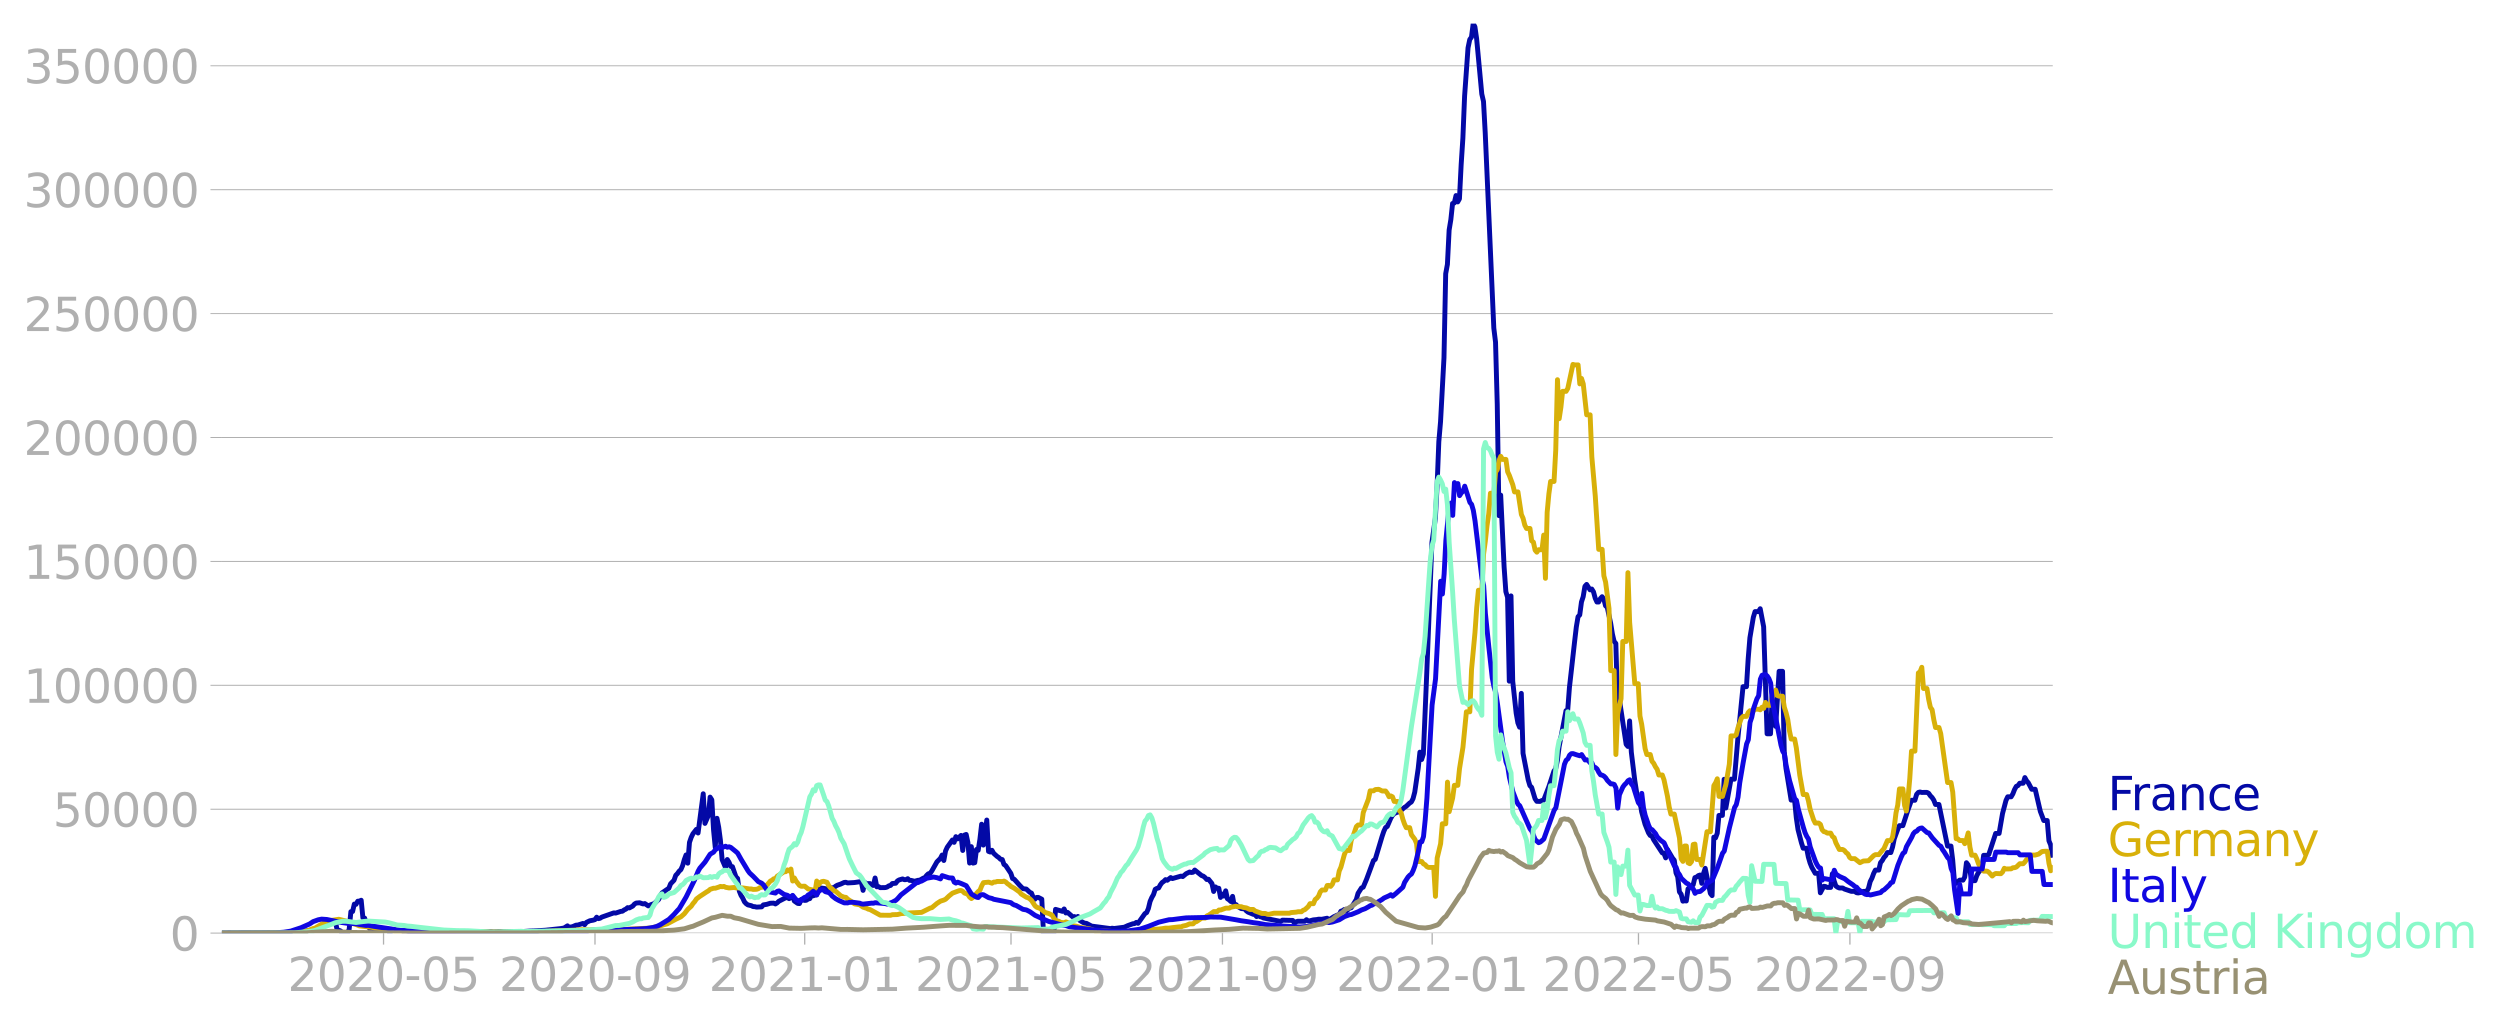 <svg xmlns="http://www.w3.org/2000/svg" xmlns:xlink="http://www.w3.org/1999/xlink" width="1015.94" height="417.388" viewBox="0 0 761.955 313.041"><defs><style>*{stroke-linejoin:round;stroke-linecap:butt}</style></defs><g id="figure_1"><path id="patch_1" d="M0 313.04h761.955V0H0v313.04z" style="fill:none"/><g id="axes_1"><path id="patch_2" d="M67.645 284.4h558V7.2h-558v277.2z" style="fill:none"/><g id="matplotlib.axis_1"><g id="xtick_1"><g id="line2d_1"><defs><path id="me7a74cd00e" d="M0 0v3.5" style="stroke:#b0b0b0;stroke-width:.4"/></defs><use xlink:href="#me7a74cd00e" x="116.896" y="284.4" style="fill:#b0b0b0;stroke:#b0b0b0;stroke-width:.4"/></g><g id="text_1" style="fill:#b0b0b0" transform="matrix(.14 0 0 -.14 87.648 302.038)"><defs><path id="DejaVuSans-32" d="M1228 531h2203V0H469v531q359 372 979 998 621 627 780 809 303 340 423 576 121 236 121 464 0 372-261 606-261 235-680 235-297 0-627-103-329-103-704-313v638q381 153 712 231 332 78 607 78 725 0 1156-363 431-362 431-968 0-288-108-546-107-257-392-607-78-91-497-524-418-433-1181-1211z" transform="scale(.016)"/><path id="DejaVuSans-30" d="M2034 4250q-487 0-733-480-245-479-245-1442 0-959 245-1439 246-480 733-480 491 0 736 480 246 480 246 1439 0 963-246 1442-245 480-736 480zm0 500q785 0 1199-621 414-620 414-1801 0-1178-414-1799Q2819-91 2034-91q-784 0-1198 620-414 621-414 1799 0 1181 414 1801 414 621 1198 621z" transform="scale(.016)"/><path id="DejaVuSans-2d" d="M313 2009h1684v-512H313v512z" transform="scale(.016)"/><path id="DejaVuSans-35" d="M691 4666h2478v-532H1269V2991q137 47 274 70 138 23 276 23 781 0 1237-428 457-428 457-1159 0-753-469-1171Q2575-91 1722-91q-294 0-599 50Q819 9 494 109v635q281-153 581-228t634-75q541 0 856 284 316 284 316 772 0 487-316 771-315 285-856 285-253 0-505-56-251-56-513-175v2344z" transform="scale(.016)"/></defs><use xlink:href="#DejaVuSans-32"/><use xlink:href="#DejaVuSans-30" x="63.623"/><use xlink:href="#DejaVuSans-32" x="127.246"/><use xlink:href="#DejaVuSans-30" x="190.869"/><use xlink:href="#DejaVuSans-2d" x="254.492"/><use xlink:href="#DejaVuSans-30" x="290.576"/><use xlink:href="#DejaVuSans-35" x="354.199"/></g></g><g id="xtick_2"><use xlink:href="#me7a74cd00e" id="line2d_2" x="181.341" y="284.4" style="fill:#b0b0b0;stroke:#b0b0b0;stroke-width:.4"/><g id="text_2" style="fill:#b0b0b0" transform="matrix(.14 0 0 -.14 152.093 302.038)"><defs><path id="DejaVuSans-39" d="M703 97v575q238-113 481-172 244-59 479-59 625 0 954 420 330 420 377 1277-181-269-460-413-278-144-615-144-700 0-1108 423-408 424-408 1159 0 718 425 1152 425 435 1131 435 810 0 1236-621 427-620 427-1801 0-1103-524-1761Q2575-91 1691-91q-238 0-482 47Q966 3 703 97zm1256 1978q425 0 673 290 249 291 249 798 0 503-249 795-248 292-673 292t-673-292q-248-292-248-795 0-507 248-798 248-290 673-290z" transform="scale(.016)"/></defs><use xlink:href="#DejaVuSans-32"/><use xlink:href="#DejaVuSans-30" x="63.623"/><use xlink:href="#DejaVuSans-32" x="127.246"/><use xlink:href="#DejaVuSans-30" x="190.869"/><use xlink:href="#DejaVuSans-2d" x="254.492"/><use xlink:href="#DejaVuSans-30" x="290.576"/><use xlink:href="#DejaVuSans-39" x="354.199"/></g></g><g id="xtick_3"><use xlink:href="#me7a74cd00e" id="line2d_3" x="245.262" y="284.4" style="fill:#b0b0b0;stroke:#b0b0b0;stroke-width:.4"/><g id="text_3" style="fill:#b0b0b0" transform="matrix(.14 0 0 -.14 216.014 302.038)"><defs><path id="DejaVuSans-31" d="M794 531h1031v3560L703 3866v575l1116 225h631V531h1031V0H794v531z" transform="scale(.016)"/></defs><use xlink:href="#DejaVuSans-32"/><use xlink:href="#DejaVuSans-30" x="63.623"/><use xlink:href="#DejaVuSans-32" x="127.246"/><use xlink:href="#DejaVuSans-31" x="190.869"/><use xlink:href="#DejaVuSans-2d" x="254.492"/><use xlink:href="#DejaVuSans-30" x="290.576"/><use xlink:href="#DejaVuSans-31" x="354.199"/></g></g><g id="xtick_4"><use xlink:href="#me7a74cd00e" id="line2d_4" x="308.135" y="284.4" style="fill:#b0b0b0;stroke:#b0b0b0;stroke-width:.4"/><g id="text_4" style="fill:#b0b0b0" transform="matrix(.14 0 0 -.14 278.887 302.038)"><use xlink:href="#DejaVuSans-32"/><use xlink:href="#DejaVuSans-30" x="63.623"/><use xlink:href="#DejaVuSans-32" x="127.246"/><use xlink:href="#DejaVuSans-31" x="190.869"/><use xlink:href="#DejaVuSans-2d" x="254.492"/><use xlink:href="#DejaVuSans-30" x="290.576"/><use xlink:href="#DejaVuSans-35" x="354.199"/></g></g><g id="xtick_5"><use xlink:href="#me7a74cd00e" id="line2d_5" x="372.58" y="284.4" style="fill:#b0b0b0;stroke:#b0b0b0;stroke-width:.4"/><g id="text_5" style="fill:#b0b0b0" transform="matrix(.14 0 0 -.14 343.332 302.038)"><use xlink:href="#DejaVuSans-32"/><use xlink:href="#DejaVuSans-30" x="63.623"/><use xlink:href="#DejaVuSans-32" x="127.246"/><use xlink:href="#DejaVuSans-31" x="190.869"/><use xlink:href="#DejaVuSans-2d" x="254.492"/><use xlink:href="#DejaVuSans-30" x="290.576"/><use xlink:href="#DejaVuSans-39" x="354.199"/></g></g><g id="xtick_6"><use xlink:href="#me7a74cd00e" id="line2d_6" x="436.501" y="284.4" style="fill:#b0b0b0;stroke:#b0b0b0;stroke-width:.4"/><g id="text_6" style="fill:#b0b0b0" transform="matrix(.14 0 0 -.14 407.253 302.038)"><use xlink:href="#DejaVuSans-32"/><use xlink:href="#DejaVuSans-30" x="63.623"/><use xlink:href="#DejaVuSans-32" x="127.246"/><use xlink:href="#DejaVuSans-32" x="190.869"/><use xlink:href="#DejaVuSans-2d" x="254.492"/><use xlink:href="#DejaVuSans-30" x="290.576"/><use xlink:href="#DejaVuSans-31" x="354.199"/></g></g><g id="xtick_7"><use xlink:href="#me7a74cd00e" id="line2d_7" x="499.375" y="284.4" style="fill:#b0b0b0;stroke:#b0b0b0;stroke-width:.4"/><g id="text_7" style="fill:#b0b0b0" transform="matrix(.14 0 0 -.14 470.127 302.038)"><use xlink:href="#DejaVuSans-32"/><use xlink:href="#DejaVuSans-30" x="63.623"/><use xlink:href="#DejaVuSans-32" x="127.246"/><use xlink:href="#DejaVuSans-32" x="190.869"/><use xlink:href="#DejaVuSans-2d" x="254.492"/><use xlink:href="#DejaVuSans-30" x="290.576"/><use xlink:href="#DejaVuSans-35" x="354.199"/></g></g><g id="xtick_8"><use xlink:href="#me7a74cd00e" id="line2d_8" x="563.82" y="284.4" style="fill:#b0b0b0;stroke:#b0b0b0;stroke-width:.4"/><g id="text_8" style="fill:#b0b0b0" transform="matrix(.14 0 0 -.14 534.572 302.038)"><use xlink:href="#DejaVuSans-32"/><use xlink:href="#DejaVuSans-30" x="63.623"/><use xlink:href="#DejaVuSans-32" x="127.246"/><use xlink:href="#DejaVuSans-32" x="190.869"/><use xlink:href="#DejaVuSans-2d" x="254.492"/><use xlink:href="#DejaVuSans-30" x="290.576"/><use xlink:href="#DejaVuSans-39" x="354.199"/></g></g></g><g id="matplotlib.axis_2"><g id="ytick_1"><path id="line2d_9" d="M67.645 284.4h558" clip-path="url(#p0698fdda90)" style="fill:none;stroke:#b0b0b0;stroke-width:.3;stroke-linecap:square"/><g id="line2d_10"><defs><path id="m0174ed6b00" d="M0 0h-3.5" style="stroke:#b0b0b0;stroke-width:.3"/></defs><use xlink:href="#m0174ed6b00" x="67.645" y="284.4" style="fill:#b0b0b0;stroke:#b0b0b0;stroke-width:.3"/></g><use xlink:href="#DejaVuSans-30" id="text_9" style="fill:#b0b0b0" transform="matrix(.14 0 0 -.14 51.737 289.719)"/></g><g id="ytick_2"><path id="line2d_11" d="M67.645 246.636h558" clip-path="url(#p0698fdda90)" style="fill:none;stroke:#b0b0b0;stroke-width:.3;stroke-linecap:square"/><use xlink:href="#m0174ed6b00" id="line2d_12" x="67.645" y="246.636" style="fill:#b0b0b0;stroke:#b0b0b0;stroke-width:.3"/><g id="text_10" style="fill:#b0b0b0" transform="matrix(.14 0 0 -.14 16.108 251.955)"><use xlink:href="#DejaVuSans-35"/><use xlink:href="#DejaVuSans-30" x="63.623"/><use xlink:href="#DejaVuSans-30" x="127.246"/><use xlink:href="#DejaVuSans-30" x="190.869"/><use xlink:href="#DejaVuSans-30" x="254.492"/></g></g><g id="ytick_3"><path id="line2d_13" d="M67.645 208.872h558" clip-path="url(#p0698fdda90)" style="fill:none;stroke:#b0b0b0;stroke-width:.3;stroke-linecap:square"/><use xlink:href="#m0174ed6b00" id="line2d_14" x="67.645" y="208.872" style="fill:#b0b0b0;stroke:#b0b0b0;stroke-width:.3"/><g id="text_11" style="fill:#b0b0b0" transform="matrix(.14 0 0 -.14 7.2 214.191)"><use xlink:href="#DejaVuSans-31"/><use xlink:href="#DejaVuSans-30" x="63.623"/><use xlink:href="#DejaVuSans-30" x="127.246"/><use xlink:href="#DejaVuSans-30" x="190.869"/><use xlink:href="#DejaVuSans-30" x="254.492"/><use xlink:href="#DejaVuSans-30" x="318.115"/></g></g><g id="ytick_4"><path id="line2d_15" d="M67.645 171.108h558" clip-path="url(#p0698fdda90)" style="fill:none;stroke:#b0b0b0;stroke-width:.3;stroke-linecap:square"/><use xlink:href="#m0174ed6b00" id="line2d_16" x="67.645" y="171.108" style="fill:#b0b0b0;stroke:#b0b0b0;stroke-width:.3"/><g id="text_12" style="fill:#b0b0b0" transform="matrix(.14 0 0 -.14 7.2 176.427)"><use xlink:href="#DejaVuSans-31"/><use xlink:href="#DejaVuSans-35" x="63.623"/><use xlink:href="#DejaVuSans-30" x="127.246"/><use xlink:href="#DejaVuSans-30" x="190.869"/><use xlink:href="#DejaVuSans-30" x="254.492"/><use xlink:href="#DejaVuSans-30" x="318.115"/></g></g><g id="ytick_5"><path id="line2d_17" d="M67.645 133.344h558" clip-path="url(#p0698fdda90)" style="fill:none;stroke:#b0b0b0;stroke-width:.3;stroke-linecap:square"/><use xlink:href="#m0174ed6b00" id="line2d_18" x="67.645" y="133.344" style="fill:#b0b0b0;stroke:#b0b0b0;stroke-width:.3"/><g id="text_13" style="fill:#b0b0b0" transform="matrix(.14 0 0 -.14 7.2 138.663)"><use xlink:href="#DejaVuSans-32"/><use xlink:href="#DejaVuSans-30" x="63.623"/><use xlink:href="#DejaVuSans-30" x="127.246"/><use xlink:href="#DejaVuSans-30" x="190.869"/><use xlink:href="#DejaVuSans-30" x="254.492"/><use xlink:href="#DejaVuSans-30" x="318.115"/></g></g><g id="ytick_6"><path id="line2d_19" d="M67.645 95.58h558" clip-path="url(#p0698fdda90)" style="fill:none;stroke:#b0b0b0;stroke-width:.3;stroke-linecap:square"/><use xlink:href="#m0174ed6b00" id="line2d_20" x="67.645" y="95.581" style="fill:#b0b0b0;stroke:#b0b0b0;stroke-width:.3"/><g id="text_14" style="fill:#b0b0b0" transform="matrix(.14 0 0 -.14 7.2 100.9)"><use xlink:href="#DejaVuSans-32"/><use xlink:href="#DejaVuSans-35" x="63.623"/><use xlink:href="#DejaVuSans-30" x="127.246"/><use xlink:href="#DejaVuSans-30" x="190.869"/><use xlink:href="#DejaVuSans-30" x="254.492"/><use xlink:href="#DejaVuSans-30" x="318.115"/></g></g><g id="ytick_7"><path id="line2d_21" d="M67.645 57.817h558" clip-path="url(#p0698fdda90)" style="fill:none;stroke:#b0b0b0;stroke-width:.3;stroke-linecap:square"/><use xlink:href="#m0174ed6b00" id="line2d_22" x="67.645" y="57.817" style="fill:#b0b0b0;stroke:#b0b0b0;stroke-width:.3"/><g id="text_15" style="fill:#b0b0b0" transform="matrix(.14 0 0 -.14 7.2 63.136)"><defs><path id="DejaVuSans-33" d="M2597 2516q453-97 707-404 255-306 255-756 0-690-475-1069Q2609-91 1734-91q-293 0-604 58T488 141v609q262-153 574-231 313-78 654-78 593 0 904 234t311 681q0 413-289 645-289 233-804 233h-544v519h569q465 0 712 186t247 536q0 359-255 551-254 193-729 193-260 0-557-57-297-56-653-174v562q360 100 674 150t592 50q719 0 1137-327 419-326 419-882 0-388-222-655t-631-370z" transform="scale(.016)"/></defs><use xlink:href="#DejaVuSans-33"/><use xlink:href="#DejaVuSans-30" x="63.623"/><use xlink:href="#DejaVuSans-30" x="127.246"/><use xlink:href="#DejaVuSans-30" x="190.869"/><use xlink:href="#DejaVuSans-30" x="254.492"/><use xlink:href="#DejaVuSans-30" x="318.115"/></g></g><g id="ytick_8"><path id="line2d_23" d="M67.645 20.053h558" clip-path="url(#p0698fdda90)" style="fill:none;stroke:#b0b0b0;stroke-width:.3;stroke-linecap:square"/><use xlink:href="#m0174ed6b00" id="line2d_24" x="67.645" y="20.053" style="fill:#b0b0b0;stroke:#b0b0b0;stroke-width:.3"/><g id="text_16" style="fill:#b0b0b0" transform="matrix(.14 0 0 -.14 7.2 25.372)"><use xlink:href="#DejaVuSans-33"/><use xlink:href="#DejaVuSans-35" x="63.623"/><use xlink:href="#DejaVuSans-30" x="127.246"/><use xlink:href="#DejaVuSans-30" x="190.869"/><use xlink:href="#DejaVuSans-30" x="254.492"/><use xlink:href="#DejaVuSans-30" x="318.115"/></g></g></g><path id="line2d_25" d="m67.645 284.4 20.958-.107 2.62-.224 2.095-.309 2.096-.435 1.048-.375 1.048-.299 2.096-.79.524-.107.523-.581.524-.203.524.196.524-.155.524 2.344 1.048.372.524.673h1.572l.524-1.151.524-5.384.524-.052.524-2.259.524.07.524-.949.523-.035.524-.255.524 5.358.524.075.524 1.595.524.152.524 1.541.524-.1.524.23.524.05 1.048-.184.524.351.524-.316.524.247 1.048.125 1.047.554.524-.603 1.572.08 1.572.077.524.39 7.335.19.524-.332.524.017 1.048-.207 1.048.089.524.367 1.048-.109.524.132 1.572-.127.523-.415.524.43 2.62-.017 3.144-.017 2.62.023.523.081 2.096-.135 1.048.088 1.572-.087 2.62.02h1.048l2.62-.005 3.143-.223 1.572-.06 1.572-.098 1.571-.092 4.716-.505 1.048-.172 1.048-.664.524.445 1.048-.204 1.047-.45.524-.029 1.572-.489.524.378.524-.693 1.048-.503 1.048-.192.524-.163.524-.734.524.443.524-.133.524-.339 3.667-1.293.524.073 1.048-.34.524-.18.524-.05.524-.4.524-.24.524-.453.524.085 1.048-.564.523-.612.524-.31 1.048-.081 1.048.358.524-.122 1.048.706 1.048-.449.524-.144.524-.357 1.048-.967 1.048-2.024 2.095-1.445.524-1.333 1.048-1.086.524-1.494.524-.547.524-.729.524-.48.524-1.192.524-1.858.524-1.416.524 2.506.524-6.336.524-1.52.524-1.094 1.047-1.343.524 1.097 1.572-11.954.524 9.028 1.048-2.445.524-5.562.524.821.524 9.136.524 5.393.524-8.904.524 2.726.524 3.972.524 5.902 1.047 2.454.524-2.48.524.815.524 1.27.524.094 1.048 3.059.524.538.524 3.85.524 1.304.524.84.524 1.132.524.56.524.364 1.048.24.524.273.524.024.523.136 1.572-.075.524-.604 1.048-.166 1.048-.328 1.048-.04.524.25.524-.328.524-.488 2.096-1.075.523-.014.524.295 1.048-.832.524 1.547 1.048.738.524.04.524-1.244 1.048.283.524-.04.524-.392.524-.105.524-1.008.524.144.524-.19.524-.055.523-1.803.524-.373 1.048.145 1.048.182 1.572-.365.524.002.524-.46.524-.305 1.048-.365 1.048-.484.524-.054.523.203 2.096-.124 1.572-.236.524.059.524 2.567.524-2.414.524.373 1.048-.036.524.466.524.107.524-2.272.524 2.687.523-.07.524.328 1.572-.029.524-.155.524-.37.524-.122.524-.58 1.048-.091.524-.7.524-.312 1.048-.305.524.225.524-.008.524-.289.523.509.524.014 1.048.262 1.048-.292.524-.033 1.048-.61.524-.17.524-.687.524-.498.524-.1.524-.739 1.572-2.792 1.047-1.057.524-1.007.524 1.654.524-2.9.524-1.142 1.572-2.213.524.724.524-1.73.524.685 1.048-1.06.524 4.582.524-4.695.524-.182.524 2.446.523 6.271.524-5.001.524 5.019.524-.134.524-4.02.524.241.524-3.353.524-4.594.524 6.365 1.048-7.634.524 9.551.524.199.524-.534.524.926 1.048.945.524.348.523.526.524.081.524 1.484.524.365 1.572 2.359.524 1.573.524.237 1.572 1.76 1.048 1.085 1.048.136 1.048.981.523.243.524 1.306.524.55.524-.53.524-.005 1.048.54.524 10.342h3.144l.524-7.246 2.095.602.524-.723.524 1.22.524-.176 1.572 1.368.524-.087.524.413.524-.455.524 1.196 1.048.621.524.238.524.052 1.571.832 5.764.762.524-.128.524.103 3.143-.397 1.048-.484 1.572-.571.524-.05.524-.364.524.284 2.096-2.967.524-.315.524-1.215.524-2.171.524-1.192.523-.914.524-1.59.524-.292.524-.132.524-.961.524-.686.524-.359.524-.529.524.203 1.048-.825.524.305 2.62-.755.524.148 1.047-.879 1.048-.511.524.154.524-.087.524-.667 2.096 1.685.524.185.524.428.524.592.524-.085 1.048 1.298.523 2.426.524-1.394.524.396.524.025.524 2.793.524-1.017.524.597.524-1.594.524 2.406.524.347.524.5.524-1.565.524 2.934.524-.428.524.562 1.048.65 1.047.088.524.598.524.403 1.572.655.524.084.524.613.524-.728.524.764.524.116.524.281 5.24 1.038.523-.376 3.144.08.524.876.524-.48.524-.15 2.096.016.523-.483.524.364.524-.029 1.048-.28 1.048-.101.524-.108 1.048.016 1.572-.311.524.503 1.572-.983 1.047-.483.524-.038.524-1.129.524-.176.524-.35.524.56 1.048-.967.524-.115 1.572-2.534.524-1.876 1.048-1.648.524-.22 1.047-2.47 2.096-5.667.524-.347 2.096-7.001.524-1.551.524-1.14.524-.333 1.048-2.451.524-.911.524-.571 1.047-.448.524-.05 1.572-1.375.524-.322 1.048-.997.524-.327.524-1.022.524-2.006 1.048-7.198.524-4.971.524 2.241.524-1.656 1.048-24.905 1.571-39.651 1.048-7.31.524-9.944.524-13.39.524-6.08 1.048-19.485.524-25.643.524-2.854.524-10.45.524-3.19.524-4.909.524-.16.524-2.259.523 1.939.524-.941.524-10.407.524-8.058.524-12.832 1.048-14.72.524-2.537.524-.736.524-4.109.524.954.524 3.638 1.048 11.23.524 5.63.524 2.269.524 9.56 2.62 59.522.523 4.273.524 18.994.524 33.88.524-6.25 1.048 21.981.524 7.431.524 1.752.524 25.542.524-25.989.524 25.973 1.048 9.765.524 2.972.523 1.309.524-10.31.524 18.274 1.572 8.082.524 1.77.524.51 1.048 3.485.524.778 1.048.035.524-.294.524-.06 1.572-4.106 1.571-4.809.524-.68.524-2.555.524-4.169 2.096-10.99.524-.206.524-6.884 1.572-13.946.524-4.468.524-3.118.523-.569.524-3.936.524-1.615.524-3.147.524-.587 1.048 1.652.524-.25.524.855.524 1.955.524 1.15.524.005.524-1.043.524-.581.524.71.524 2.049.524.482 1.047 4.864.524 3.258.524 2.267.524.618.524 17.832.524-1.001 2.096 13.933.524.62.524-7.769.524 9.494 1.048 8.58.524 3.354.524 2.399.524.572.523 3.278 1.048 3.818 1.048 2.618.524.799.524.15.524 1.15 2.62 4.003.524.152.524 1.374.524-2.578 1.571 2.667.524.634.524 3.84.524 1.235.524 4.569.524.713.524 2.107.524-.116.524.057.524-3.703 1.048-.78.524-.447.524-2.19.524-.172.524-.443.524-.167.523 2.536.524-2.987.524-1.594 1.572 7.644.524.668.524-17.797.524.203.524-1.395.524-5.452 1.048-.01.524-11 .524 8.75 1.572-8.79h1.047l1.048-12.433 1.572-15.753h1.048l.524-8.47.524-6.431 1.048-6.244.524-1.74h1.048l.524-.873 1.047 5.496 1.048 32.617h1.048l.524-11.476.524 5.158.524 4.055 1.048-16.772h1.048l.524 24.588.524 4.993 1.572 9.661h1.047l.524 5.38.524 3.615 1.048 4.06.524 1.62h1.048l.524 2.675.524 1.8.524 1.314 1.048 1.853h1.048l.524 5.942 1.047-1.987.524.078.524.268h1.048l.524-4.158.524 2.13.524 1.566.524.4.524.233h1.048l.524.322 2.096.704h1.047l.524.41.524.08 1.048-.193.524-.29h1.048l.524-.927.524-2.052.524-1.02.524-1.448.524-1.035h1.048l.524-2.264.524-.636.524-.937.523-.559.524-.953h1.048l.524-1.658.524-2.522 1.048-2.86.524-1.158h1.048l1.572-4.814 1.048-2.92h1.048l.523-1.784.524-.604.524-.136.524.139 1.572-.02.524.268.524.768.524.527.524.802.524 1.323h1.048l2.095 10.161.524 2.514h1.048l.524 4.227.524 6.436.524.656 1.048-.93h1.048l.524-.94.524-4.374.524.679.524 1.617.524 3.176h1.048l.523-1.518.524-.97 1.048-1.221.524-4.012h1.048l.524-.25 2.096-6.426h1.048l1.048-6.074 1.048-3.968.523-1.12h1.048l.524-.89.524-1.34.524-.952.524-.236.524-.716h1.048l.524-1.727.524.98.524.61 1.048 1.975h1.048l1.571 6.76 1.048 2.764h1.048l.524 6.18.524 1.269.524 3.104h0" clip-path="url(#p0698fdda90)" style="fill:none;stroke:#0309a6;stroke-width:1.5;stroke-linecap:square"/><path id="line2d_26" d="m67.645 284.4 21.482-.107 2.095-.154 1.572-.265 1.572-.405 1.048-.457.524-.098 3.668-2.176 3.667-.564 3.144.786.524.336 1.572.476 1.047.437 3.668.405 1.048.245 5.763.789 1.048.013 6.288.252 1.571.063 14.147.088 2.62-.13 3.667.126 11.527-.02 4.715-.139 9.955-.433 1.572-.1 8.383.102 1.572-.093 2.096-.076 6.811-.332 2.096-.104 3.144-.652 1.048-.362 1.047-.277 1.572-.831 1.048-.563 1.048-.497.524-.265 1.048-.924 1.048-1.345 1.048-.96.524-.796.524-.592.523-.803 1.048-.792 2.096-1.384.524-.304.524-.469 1.048-.335.524.002 1.048-.34.524-.219.524.101.524-.1.523.274 1.048.198 1.572-.146.524.13 2.096.01 2.096.317.524-.005.524.147 1.047-.045.524-.175.524-.341 1.048-.174.524-.383.524-.176 1.048-1.246.524-.262.524-.435.524-.04.524-.747 2.096-1.357.524-.03.523-.55.524.322.524-.568.524 3.644.524-.937.524.972 1.048 1.328.524.246 1.048-.038 1.048.843 1.572.36.524.665.524-3.436.523 1.178.524-.715.524-.286.524-.098 1.048.31.524 1.022.524.65.524.33.524.578.524.154 1.048.906.524.486 1.048.42.524.044.523.535 1.572 1.02.524.442 1.572.268 1.048.738 1.048.318.524.278.524.116 3.143 1.729 3.144.012.524-.168 1.572-.046 1.048-.275 1.572-.126 1.571-.12 1.048-.041 2.096-.1 2.62-1.306.524-.132 1.572-1.304 1.047-.68 1.048-.336.524-.256 1.048-.997 1.048-.85 1.572-.59.524-.178.524-.034.524.253.524.537.524.149.524.287.523.796.524.42.524-.386 1.572-1.767.524-.423.524-1.297.524-.973 1.572-.151 1.048.324.524-.344.524-.01.524-.185 1.571.038.524-.147.524.286.524.516.524.347.524.48 1.048.565 1.572 1.125.524.63 1.572.984.524.152.524.338.523.489 1.048 1.612.524.448 1.048.37 1.572 1.247 1.048.28 1.048.543.524.907.524.646 1.048.329.524.309 1.047.09.524-.248.524.18 1.048.793 1.048.245.524.063 1.048.336 3.144.537 1.571.554 1.048-.028 6.288.356.524.058.523-.132 3.668-.126 1.572-.155 4.715-.432 1.048-.089 1.048-.1 1.048-.174h1.048l1.048-.14 2.096-.237h.524l.524-.235 1.047-.23 1.048-.457h1.048l.524-.537.524-.155 1.572-1.056h1.048l.524-.681.524-.198 1.571-1.102h1.048l.524-.482h.524l1.572-.57h1.048l.524-.298 1.572-.294.524.138h1.048l.524.212 1.047.163 1.048.48h1.048l.524.443 2.096.775h1.048l.524.212.524.054 1.572-.343 4.715.004.524-.195 1.572-.136.524-.118h1.048l.524-.443.524-.194 1.047-.95.524-.87h1.048l.524-1.269.524-.4.524-.668.524-1.29.524-.55h1.048l.524-1.364.524-.036.524.303.524-.638.524-1.343h1.047l.524-2.694.524-1.19 1.048-3.832.524-1.243h1.048l.524-3.143.524-1.102 1.048-3.057.524-.467h1.048l.524-3.788 1.571-4.092.524-2.53h1.048l.524-.387 1.048-.08 1.048.52h1.048l.524.7.524 1.046.524-.26.524.28.524 1.41h1.047l.524 2.839.524.565.524 1.974.524 1.504.524 1.113h1.048l.524 2.141 1.048 1.407.524 1.267.524 5.5h1.048l.524.711.524.253.524.606.523.233h1.572l.524 8.81.524-11.668 1.048-4.364.524-6.078h1.048l.524-12.699.524 9.013 1.048-4.164.524-3.872h1.047l.524-5.069 1.048-6.539 1.048-10.796h1.048l.524-12.907 1.048-11.245.524-7.51.524-5.394h1.048l.524-11.022.524-3.848.524-4.801.523-3.559.524-6.332h1.048l.524-6.453.524-.75.524-2.779.524-1.267.524.935h1.048l.524 3.76.524 1.117 1.048 2.86.524 2.172h1.048l1.047 6.875.524 1.179.524 2.082.524 1.004h1.048l.524 3.767.524.41.524 2.442.524.61.524-.74h1.048l.524-4.47.524 13.176.524-20.096.524-5.619.523-3.802h1.048l.524-9.554.524-21.46.524 11.876.524-3.472.524-4.857h1.048l.524-.892 1.572-7.314.524.145h1.048l.523 5.783.524-1.648.524 1.646 1.048 9.436h1.048l.524 12.852 1.048 11.917 1.048 16.232h1.048l.524 8.06.524 1.9 1.048 8.096.523 18.91h1.048l.524 25.565.524-12.342 1.048-4.665.524-17.45h1.048l.524-20.968.524 15.147 1.572 18.693h1.048l.524 9.85.523 2.512 1.048 7.441.524 1.784h1.048l.524 2.046.524.642.524 1.038.524.778.524 1.734h1.048l.524 1.487 1.048 4.992.524 3.263.524 2.168h1.047l1.572 7.294.524 6.335.524.793.524-4.687h.524l.524 5.119.524.275.524-.628.524-5.233.524-.122.524 4.687h1.048l.523 1.691 1.572-10.144h1.048l1.048-14.063.524-.83.524-1.241.524 5.369h1.048l1.048-3.642 1.048-6.161.524-8.64h1.047l.524-.316.524-2.075 1.048-3.024.524-.53h1.048l.524-1.176.524-.557.524.348.524-.295.524-.5h1.048l.524.175.524-.78.523.336.524-1.807.524.867h1.048l.524-2.55.524-.643.524-1.445.524 1.675.524.203h1.048l.524 3.348.524 1.642.524 2.074.524 3.506.524 2.484h1.047l.524 2.713 1.048 8.295 1.048 5.91h1.048l.524 1.86.524 2.59 1.048 3.205.524 1.043h1.048l.524.406.524 1.613.523.577.524.13.524.336h1.048l.524 1.026.524.36.524 1.56 1.048 2.035h1.048l.524.336.524.637.524.393.524 1.057.524.369h1.047l1.572 1.239 1.048-.51 1.572-.088 1.572-1.563.524-.297h1.048l1.048-1.269.524-.584 1.047-2.43h1.048l.524-1.116.524-3.134.524-4.218.524-2.361.524-4.917h1.048l.524 5.067.524 1.665.524-4.07.524-5.787.524-8.388h1.048l1.047-23.84.524-.347.524-1.372.524 6.465h1.048l.524 3.318.524 2.426.524.72.524 3.065.524 2.364h1.048l.524 1.82 2.095 14.945h1.048l.524 2.904 1.048 14.221.524.03.524.524h1.048l.524.956.524-1.35.524-1.926.524 4.311.524 2.475h1.048l.523 1.131.524 1.498.524.994 1.048 1.238h1.048l.524.329 1.048 1.167.524-.516.524-.262 1.572.07.524-.527.524-1.13.524.213 1.571-.044.524-.34.524-.025.524-.17 1.048-1.03h1.048l.524-.541.524-.751.524-.323 1.048-1.025h1.048l1.047-.292 1.048-.79 1.048-.078h.524l.524 3.701.524 2.254.524-.855h0" clip-path="url(#p0698fdda90)" style="fill:none;stroke:#d8b009;stroke-width:1.5;stroke-linecap:square"/><path id="line2d_27" d="m67.645 284.4 16.242-.094 2.62-.19 2.096-.329 3.143-1.035 2.62-1.149 1.048-.701 1.572-.566 1.048-.204 1.572.108 2.095.421 1.572.366 1.048.158 1.572.22 2.096.092 1.048.172 1.047.179 1.572.236.524-.076 1.572.296 8.383 1.246 1.048.025 5.24.332 12.574.284 2.096.034 3.144-.035 8.907.058 11.526-.056 8.907-.251 6.288-.51 2.62-.064 2.095-.062 3.144.033 4.715-.183 2.62-.167 2.096-.338 1.048-.309 1.048-.516 2.62-1.618 1.571-1.53 1.048-1.183.524-.537 2.096-3.56 2.62-5.275 1.047-2.595.524-.932 1.572-1.84 1.572-2.422 1.048-.618.524-.74 1.048-.634.524-.335.524.276 1.047-.372.524.313.524-.142.524.194 1.572 1.272.524.478 1.048 1.876 1.048 1.734 1.048 1.742.524.707 1.048.973 1.047 1.08.524.568 1.048.481.524.487 1.048 1.53.524.58 2.096.405.524-.52.524-.133 1.572 1.053 1.047.29.524.394.524.021.524-.392 1.048 1.302 1.048.474.524-.248.524-.587.524-.342.524-.153.524-.573.524-.24 1.048-.893 1.048 1.05.523-.879.524-.472.524-.187.524.122.524.491 1.048.276.524.396.524.656 1.048.804 1.048.582 1.572.69 1.047.02.524-.175 1.048-.025 2.096.276.524.217.524.076 2.62-.299.524.025.524-.16 3.143.277.524.15 1.572-.579 1.048-.561.524-.468 1.048-1.201 3.143-2.443 1.572-1.245.524-.084.524-.287.524-.155 1.572-.861 1.572-.28.524-.083 1.048.197 1.047.365.524-.998 2.096.677 1.048.057.524 1.251.524.29.524-.285 1.048.394 1.048.45.524.24 1.571 2.532 1.572.968.524.097.524-.612.524-.267.524.026 1.572.89 1.048.246.524.25 5.24 1.037.523.433.524.27.524.138 2.096 1.187 1.048.186 1.048.529 1.571 1.103 2.096.972 2.096.905 1.572.405 2.096.592 1.571.264 1.048.363 2.096.293 5.763.72 4.716.39 2.62-.023 2.62-.119 3.667-.528 2.62-.882 3.143-1.253 1.572-.379 1.572-.369 1.048-.042 1.572-.21 1.572-.196 1.047-.12 6.288-.134 1.048-.128 3.143.053 2.096.356 2.62.446 1.572.295 2.095.297 1.572.272 1.572.203 2.096.39 2.62.23 3.143.232 4.716.269 2.095-.148 5.764-1.293.524-.03.524.131 1.048-.176 2.095-.684 1.572-.962 1.572-.57.524-.07 2.096-.844 1.048-.555 1.048-.37 1.047-.582.524-.338.524-.143.524-.348.524-.169 2.096-1.265.524-.405 1.572-.711.524-.31.524.463 1.048-.85 2.095-1.897.524-1.466 1.048-1.635.524-.549.524-.378.524-1.091.524-1.418 1.048-4.365.524-2.884.524-.062.524-1.575.524-5.127.524-6.656 1.571-28.328 1.048-7.93 1.572-29.783.524 3.88.524-6.073.524-10.197 1.048-10.687.524-.768.524 3.76.524-9.988.524.496.523-.196.524 3.67.524-.82.524-.514.524-1.542 1.572 4.947.524.617.524 1.818.524 3.24 2.096 17.518.524 2.162.524 8.413 1.047 10.218 1.048 9.46.524 2.716.524 1.73.524 3.33 1.572 11.636 1.048 6.212.524 1.383.524 3.389 1.048 4.31 1.048 2.732.524 1.094.523.463 3.144 7.06.524.669 1.048 2.613 1.048.93.524-.216 1.048-.906 3.143-8.756.524-.76 2.62-13.257.524-1.244.524-.405.524-1.132.524-.454.524-.03 1.048.36 1.047.305.524-.366 1.048 1.644.524-.07.524.346.524.605.524.025.524 1.228.524.164.524.458.524 1.014.524.754.524.118.524.283.524.524.524.788 1.047 1.063.524-.012.524.18.524 1.092.524 6.12.524-4.084 1.048-2.355.524-.701.524-.496.524-.722.524-.287.524 1.296.524.643 1.048 3.384.524 1.646.524.67.523-3.498.524 4.4.524 2.3 1.048 3.05.524 1.119.524.178 1.048 1.205.524.996 1.048 1.056 1.048.77 3.143 7.073.524.405.524 1.531.524.732.524 1.063 1.572 1.486.524.235 1.048 1.225.524.34.524 1.308.524-.452 1.048-.124 1.047-.86.524-.627.524-1.33.524.039.524-.41.524-.22 1.572-3.746 1.572-4.49.524-.673 1.572-7.105 1.571-6.173.524-.876.524-2.254.524-4.38 1.048-6.18 1.048-5.683.524-1.28.524-5.271.524-1.571.524-2.606 1.048-3.013.524-.933.524-5.058.524-1.191.523-.17.524-.026.524.423.524.811.524 1.356.524 5.58 1.048 5.151 1.572 8.155.524 1.847.524.856.524 3.501 1.048 4.652 1.571 5.476.524.496.524 2.54 1.572 5.667.524 1.65.524 1.144.524.814.524 2.376 1.572 4.35.524 1.102.524.777.524.225.524 3.683.523-.492 2.096.378.524-.056.524-2.85.524 1.173 1.048.707 1.048.476.524.223 1.048.846 1.572 1.07.523.48.524.188.524.673 1.048.801 1.048.663.524.14.524-.07.524.183 3.144-.75.524-.565.524-.252 1.571-1.455.524-.724.524-.189 1.572-5.081 1.048-2.6.524-1.091.524-.358.524-1.66 1.572-2.8.524-1.15.524-.597.523-.191.524-.61.524-.272.524-.093 1.572 1.408.524.114 1.048 1.468 2.096 2.319.524.261.524 1.04.524.72 1.047 1.714.524.536.524 2.757.524 1.253.524 5.256 1.048 7.206.524-8.842.524 2.892h2.62l.524-7.574h3.143l.524-2.93h3.144l.524-2.243h3.144l.523.184h3.144l.524.658h3.144l.524 5.038h3.143l.524 3.998h2.62" clip-path="url(#p0698fdda90)" style="fill:none;stroke:#1007e1;stroke-width:1.5;stroke-linecap:square"/><path id="line2d_28" d="m67.645 284.4 22.006-.075 4.715-.436 1.572-.28 4.715-1.76 1.572-.626 2.096-.428 1.048-.019 3.144.378 2.095-.27 1.572-.16 5.24.3 1.048.197 1.571.415 1.048.298 1.048.048 1.048.09 1.048.181 1.048.063 1.048.145 8.907.99 4.191.182 3.144.032 6.287.361 1.048.09 2.62-.065 1.048-.07 5.24-.148 1.047.083 15.194-.323 1.572.02 6.812-.465 4.191-1.06 1.048-.033 1.048-.195 2.096-.434 1.048-.432 1.047-.624 1.048-.37.524.036.524-.24 1.048-.132.524-.012.524-.737.524-1.863 1.048-1.72.524-.761.524-1.146.524-.745.524-.248.524 1.088.523-.15.524-.29.524-.603 1.572-.456 1.572-1.41.524-.748.524-.244.524-.528.524-.74 1.048-.528.524-.165.524.214.524-.197.523-.416.524.12.524-.373 1.048.517 1.572-.052.524-.332.524.289.524-.26.524-.041.524.237.524-1.009.524-.432.524-.205.524-.474 1.047.038.524.363.524 1.142 1.572 2.194.524.638.524.944.524.15 2.096 2.304.524.334.524-.233 1.048.504.523-.172.524.032.524-.555.524-.258.524.115.524-.045 1.572-1.883.524-.128 1.048-1.272.524-.932.524-1.556 1.048-1.357.524-1.896.524-1.41.523-1.987.524-1.521 1.048-.852.524-.823.524.396.524-.863.524-1.756.524-1.174.524-1.815 2.096-9.043.524-.842.524-1.329.524.347.524-1.588.523-.237.524.01 1.048 3.028.524 1.607.524.43.524 1.329 1.048 3.775.524.937.524 1.318.524.936.524 1.167.524 1.679 1.048 1.766 1.047 3.089.524 1.47 1.048 2.194 1.048 2.072 1.048.737.524.66 1.572 2.487 4.715 4.953.524.195.524.035.524.156 1.048.647.524.125.524-.094 1.572.755 1.572 1.11.524.56.524.23 1.571 1.02 1.048.23 1.572.171 2.62-.01 3.143.256 2.62-.16 1.048.34 1.048.212 1.048.348.524.303.524.053 2.62.854.523.886 1.048.15 1.048-.104 1.048.068.524-.82 2.096.096 4.715.198 4.192.163 5.24-.121.523.524 1.572-.043 1.572-.109.524-.516 4.191-.806 1.572-.682 1.572-.786 1.048-.552 3.144-1.184 1.047-.636 2.096-1.189 1.048-1.408.524-.544.524-.852.524-.602.524-1.316 1.048-1.991 1.048-2.422.524-.708.524-1.005.523-.483 1.048-1.584.524-.482 1.048-1.762 1.572-2.467.524-1.086 1.048-3.535.524-2.415.524-1.806.524-.595.524-1.103.524-.212.524.923.523 1.713 1.048 4.508.524 1.653 1.048 4.498.524.984 1.048 1.376.524.524 1.048.433.524-.368.524.093 1.572-.848 1.047-.476.524-.028.524-.306 1.048-.193.524.081 1.572-1.187 1.572-1.167.524-.6 1.572-1.004 1.047-.26 1.048-.13.524.59.524-.14 1.048.019 1.572-1.366.524-1.57.524-.591.524-.327.524.046.524.576 1.048 1.698 2.095 4.418.524.481 1.048-.13 1.048-1.077.524-.421.524-.998.524-.34.524-.054.524-.408.524-.18.524-.391.524-.155 1.048.11.523.051 1.048.699.524.173 1.048-.832.524-.045.524-1.077 1.048-.986.524-.503.524-.297.524-.524.524-1.002.524-.369 1.048-2.198 1.047-1.39.524-.752.524-.497.524-.238.524.643.524 1.36.524-.018.524.508.524 1.321.524.62.524.44.524.116.524-.385.524 1.082 1.048.55 2.095 3.813.524.08.524.215 3.144-4.091.524.15 1.572-1.36.524-.364 1.571-1.682.524.1.524-.553.524.03 1.572.887 1.048-1.21 1.048-.331.524-.741.524-.954.524-.535.524-.329.524.325.524-.798.524-1.163.523-.51.524-.31.524-1.53.524-2.918 2.62-19.48 2.62-16.7.524-4 .524-1.706.524-5.263 1.047-15.582.524-7.457.524-4.46.524-1.76 1.048-17.917.524-1.304.524.889.524 1.157.524 2.335.524-.71.524 4.798.524 11.488 1.048 14.975.524 8.595 1.571 20.1 1.048 5.026.524-.179 1.048.846 1.048-1.08.524-.085.524.625.524 1.183.524.772.524.515.524 1.332.524-81.211.524-1.922.524 1.602.523.16.524.725.524 1.318.524.992.524 84.615.524 5.003.524 2.116.524-7.42.524 2.564 1.048 2.93 1.048 4.598.524 1.478.524 12.032.524 1.208.524.727.524 1.1.523.323.524.508 1.572 4.675 1.048 7.578.524-4.725.524-6.262.524-.505.524-.748.524-1.391h1.048l.524-4.789.524 3.94.524-2.519.524-4.192.523-3.038h1.048l.524-4.83.524-6.208.524-2.728.524-.697.524-2.162h1.048l.524-5.907.524 2.7 1.048-2.107.524 1.604h1.048l.523 1.189 1.048 3.057.524 2.864.524.911h1.048l.524 7.768.524 3.282.524 4.037 1.048 5.845h1.048l.524 5.617 1.048 2.862.524 1.65.523 4.53h1.048l.524 9.856.524-8.399 1.048 2.358.524-2.582h1.048l.524-4.872.524 10.735 1.572 2.953 1.048-.006.524 4.86.523-2.009.524.014 1.048.325 1.048.002.524-2.821.524 2.67.524.923.524-.341.524.538h1.048l1.048.487.524.105.524.222 1.571.004.524-.227 1.048.423.524 1.899.524.177 1.048.003.524.876 1.048.17.524-.453.524.527 1.048.002.524-1.693.523-.478 1.048-2.027.524-1.034h1.048l.524.578.524-.193.524-1.315 1.048-.58h1.048l.524-.956.524-.475 1.048-1.32.524-.426 1.047-.04.524-1.104.524-.537.524-.723 1.048-1.15 1.048.04.524 5.107.524 2.201.524-11.198 1.048 4.74 2.096.068.523-5.236 3.144.03.524 5.787 3.144.05.524 4.998 3.143.064.524 2.959 1.572-.027 1.572.04.524 1.346 2.096.05 1.048-.016.523 1.3 3.144.013.524 4.303.524-3.46 2.62-.012.524-3.08.524 3.46 2.62.03.523 3.077.524-3.532 3.144.018.524.187 1.572-.022 1.572-.019.523-.619 3.144-.067.524-1.527 2.62.1.524-.026.524-1.243 1.048-.052 5.763-.045.524.736 3.144-.032.523 1.485 1.572.038 1.572.012.524 1.222 3.144-.006.524.798 1.572.033 1.571-.03.524.087 1.572-.026 1.572.04.524.313 3.144-.014.524-.651 2.095-.016 1.048.013.524-.244 1.572-.047 1.572.056.524-.756 2.096-.036 1.047-.06.524-1.103 3.144.051h0" clip-path="url(#p0698fdda90)" style="fill:none;stroke:#89f9c9;stroke-width:1.5;stroke-linecap:square"/><path id="line2d_29" d="m67.645 284.4 25.673-.094 4.192-.287 3.667-.178 2.62.19 3.668.164 18.862.17 35.104-.051 25.673-.26 2.096-.13 4.191-.06 5.764-.049 6.287-.335 3.144-.405 2.096-.65.524-.122 1.047-.454 2.096-.864 2.62-1.222 1.048-.194 1.572-.453.524-.14 1.571.262 1.048.009 1.048.474 1.572.288 5.763 1.704 2.62.433 1.572.26 1.048-.023 1.572-.028 2.62.511 3.667.078 2.62-.134 1.572-.038 1.047.068 1.048-.067 5.764.5 2.095-.004 4.716.109 8.907-.186 4.192-.317 5.239-.27 4.192-.328 2.62-.188 1.047-.064 5.24.025 1.571.213 2.62.225 2.096-.03.524.118 1.572.014 1.048.082 1.571.044 15.719 1.258 2.096.068 15.194.28 7.859-.04 12.05-.243 3.668-.088 8.383-.523 4.192-.187 2.62-.229 1.572-.132 4.715.085 2.62.173 9.955-.204 2.095-.313 3.668-.872 1.048-.13 2.096-.951 1.048-.425 1.047-.918 1.048-.67 1.048-.615 1.048-1.041.524-.087 2.096-1.367.524-.485.524-.194.524-.463.524-.153.524-.287 1.047-.154.524.211.524.061 1.572.998 1.572 1.195 1.572 1.764 3.144 2.72 6.81 1.933 2.097.126 1.571-.237 2.096-.675.524-.367 1.048-1.333.524-.547.524-.362 1.572-2.356 1.048-1.565 1.571-2.394 1.048-1.17.524-1.245.524-.896.524-1.37 1.572-2.926 1.048-1.987 1.048-2.032 1.048-1.35 1.048-.217.523-.63.524.229 1.048.148.524-.111.524.019.524-.143.524.384.524-.185 1.048.733.524.533 1.572.641.524.477.524.297 1.047.783 2.096 1.205 1.048.145 1.048-.025.524-.397.524-.616 1.048-.579 1.048-1.3 1.048-1.308.524-1.106 1.047-3.88 1.048-2.372 1.048-1.497.524-1.37 1.048-.329.524.155.524-.008 1.048.684 1.048 2.137.524 1.47.524.985 1.047 2.409.524 1.182.524 2.234 1.572 4.786 1.048 2.285 2.096 4.541.524.644 1.048.814.524.63.524.908.523.64 1.572 1.225.524.185 1.048.839.524-.06 2.096.775 1.048-.02.524.474 1.048.351 2.095.346 2.096.185 1.048.098.524.221 2.096.36 2.096.694 1.047.952.524-.429.524.21.524.065.524.195 1.048.072h.524l.524.23.524-.115 1.048-.001 1.572-.018.524-.346.523-.099 1.048.03.524-.274h1.048l.524-.312.524-.07.524-.298.524-.46.524-.247h1.048l.524-.634 1.048-.585.524-.439.524-.195h1.047l.524-.863.524-.2.524-.755 1.572-.333h.524l.524-.34.524-.035.524.468 2.096-.124.524-.3.524.135 1.571-.477h1.048l.524-.608.524-.203.524-.02.524-.144 1.572.01.524.803.524-.17.524.253 1.048.877h1.047l.524 3.171.524-1.69.524.171 1.048.69h1.048l.524-1.847.524 2.3 1.048.39 1.572-.03 2.095.473.524-.13 2.096-.008.524-.142.524.06.524.233h1.048l.524 1.74.524-1.496 1.572.22h1.047l.524-1.275.524 1.535.524.019 1.048 1.079h1.048l.524-1.107.524.02.524 1.846 1.572-1.87.524-1.102.524 1.992.524-.372.524-2.314 1.047-.425.524-.347.524.356.524-.255.524-.496 1.048-1.265 1.048-.976 2.096-1.39.524-.169.524-.315 1.571-.338 1.048.12.524.068 1.572.82.524.249 1.048.908 1.048 1.015 1.048 2.273.524-.856.524.296 1.047 1.177.524.323 1.048-1.113.524 1.24.524.233.524.402 1.048-.074 1.048.288 2.096.14.524.246 2.095.16 6.288-.563 3.143-.313.524.375.524-.463 1.572-.024 1.048.206.524-.532.524.43 2.62-.384 1.048.145 2.62.152.523-.074.524.124.524.282.524.142h0" clip-path="url(#p0698fdda90)" style="fill:none;stroke:#989173;stroke-width:1.5;stroke-linecap:square"/><g id="text_17" style="fill:#0309a6" transform="matrix(.14 0 0 -.14 642.385 246.93)"><defs><path id="DejaVuSans-46" d="M628 4666h2681v-532H1259V2759h1850v-531H1259V0H628v4666z" transform="scale(.016)"/><path id="DejaVuSans-72" d="M2631 2963q-97 56-211 82-114 27-251 27-488 0-749-317t-261-911V0H581v3500h578v-544q182 319 472 473 291 155 707 155 59 0 131-8 72-7 159-23l3-590z" transform="scale(.016)"/><path id="DejaVuSans-61" d="M2194 1759q-697 0-966-159t-269-544q0-306 202-486 202-179 548-179 479 0 768 339t289 901v128h-572zm1147 238V0h-575v531q-197-318-491-470T1556-91q-537 0-855 302-317 302-317 808 0 590 395 890 396 300 1180 300h807v57q0 397-261 614t-733 217q-300 0-585-72-284-72-546-216v532q315 122 612 182 297 61 578 61 760 0 1135-394 375-393 375-1193z" transform="scale(.016)"/><path id="DejaVuSans-6e" d="M3513 2113V0h-575v2094q0 497-194 743-194 247-581 247-466 0-735-297-269-296-269-809V0H581v3500h578v-544q207 316 486 472 280 156 646 156 603 0 912-373 310-373 310-1098z" transform="scale(.016)"/><path id="DejaVuSans-63" d="M3122 3366v-538q-244 135-489 202t-495 67q-560 0-870-355-309-354-309-995t309-996q310-354 870-354 250 0 495 67t489 202V134Q2881 22 2623-34q-257-57-548-57-791 0-1257 497-465 497-465 1341 0 856 470 1346 471 491 1290 491 265 0 518-55 253-54 491-163z" transform="scale(.016)"/><path id="DejaVuSans-65" d="M3597 1894v-281H953q38-594 358-905t892-311q331 0 642 81t618 244V178Q3153 47 2828-22t-659-69q-838 0-1327 487-489 488-489 1320 0 859 464 1363 464 505 1252 505 706 0 1117-455 411-454 411-1235zm-575 169q-6 471-264 752-258 282-683 282-481 0-770-272t-333-766l2050 4z" transform="scale(.016)"/></defs><use xlink:href="#DejaVuSans-46"/><use xlink:href="#DejaVuSans-72" x="50.27"/><use xlink:href="#DejaVuSans-61" x="91.383"/><use xlink:href="#DejaVuSans-6e" x="152.662"/><use xlink:href="#DejaVuSans-63" x="216.041"/><use xlink:href="#DejaVuSans-65" x="271.021"/></g><g id="text_18" style="fill:#d8b009" transform="matrix(.14 0 0 -.14 642.385 260.93)"><defs><path id="DejaVuSans-47" d="M3809 666v1253H2778v519h1656V434q-365-259-806-392-440-133-940-133-1094 0-1712 639-617 640-617 1780 0 1144 617 1783 618 639 1712 639 456 0 867-113 411-112 758-331v-672q-350 297-744 447t-828 150q-857 0-1287-478-429-478-429-1425 0-944 429-1422 430-478 1287-478 334 0 596 58 263 58 472 180z" transform="scale(.016)"/><path id="DejaVuSans-6d" d="M3328 2828q216 388 516 572t706 184q547 0 844-383 297-382 297-1088V0h-578v2094q0 503-179 746-178 244-543 244-447 0-707-297-259-296-259-809V0h-578v2094q0 506-178 748t-550 242q-441 0-701-298-259-298-259-808V0H581v3500h578v-544q197 322 472 475t653 153q382 0 649-194 267-193 395-562z" transform="scale(.016)"/><path id="DejaVuSans-79" d="M2059-325q-243-625-475-815-231-191-618-191H506v481h338q237 0 368 113 132 112 291 531l103 262L191 3500h609L1894 763l1094 2737h609L2059-325z" transform="scale(.016)"/></defs><use xlink:href="#DejaVuSans-47"/><use xlink:href="#DejaVuSans-65" x="77.49"/><use xlink:href="#DejaVuSans-72" x="139.014"/><use xlink:href="#DejaVuSans-6d" x="178.377"/><use xlink:href="#DejaVuSans-61" x="275.789"/><use xlink:href="#DejaVuSans-6e" x="337.068"/><use xlink:href="#DejaVuSans-79" x="400.447"/></g><g id="text_19" style="fill:#1007e1" transform="matrix(.14 0 0 -.14 642.385 274.93)"><defs><path id="DejaVuSans-49" d="M628 4666h631V0H628v4666z" transform="scale(.016)"/><path id="DejaVuSans-74" d="M1172 4494v-994h1184v-447H1172V1153q0-428 117-550t477-122h590V0h-590q-666 0-919 248-253 249-253 905v1900H172v447h422v994h578z" transform="scale(.016)"/><path id="DejaVuSans-6c" d="M603 4863h575V0H603v4863z" transform="scale(.016)"/></defs><use xlink:href="#DejaVuSans-49"/><use xlink:href="#DejaVuSans-74" x="29.492"/><use xlink:href="#DejaVuSans-61" x="68.701"/><use xlink:href="#DejaVuSans-6c" x="129.98"/><use xlink:href="#DejaVuSans-79" x="157.764"/></g><g id="text_20" style="fill:#89f9c9" transform="matrix(.14 0 0 -.14 642.385 288.93)"><defs><path id="DejaVuSans-55" d="M556 4666h635V1831q0-750 271-1080 272-329 882-329 606 0 878 329 272 330 272 1080v2835h634V1753q0-912-452-1378Q3225-91 2344-91q-885 0-1337 466-451 466-451 1378v2913z" transform="scale(.016)"/><path id="DejaVuSans-69" d="M603 3500h575V0H603v3500zm0 1363h575v-729H603v729z" transform="scale(.016)"/><path id="DejaVuSans-64" d="M2906 2969v1894h575V0h-575v525q-181-312-458-464-276-152-664-152-634 0-1033 506-398 507-398 1332t398 1331q399 506 1033 506 388 0 664-152 277-151 458-463zM947 1747q0-634 261-995t717-361q456 0 718 361 263 361 263 995t-263 995q-262 361-718 361t-717-361q-261-361-261-995z" transform="scale(.016)"/><path id="DejaVuSans-4b" d="M628 4666h631V2694l2094 1972h813L1850 2491 4331 0h-831L1259 2247V0H628v4666z" transform="scale(.016)"/><path id="DejaVuSans-67" d="M2906 1791q0 625-258 968-257 344-723 344-462 0-720-344-258-343-258-968 0-622 258-966t720-344q466 0 723 344 258 344 258 966zm575-1357q0-893-397-1329-396-436-1215-436-303 0-572 45t-522 139v559q253-137 500-202 247-66 503-66 566 0 847 295t281 892v285q-178-310-456-463T1784 0Q1141 0 747 490 353 981 353 1791q0 812 394 1302 394 491 1037 491 388 0 666-153t456-462v531h575V434z" transform="scale(.016)"/><path id="DejaVuSans-6f" d="M1959 3097q-462 0-731-361t-269-989q0-628 267-989 268-361 733-361 460 0 728 362 269 363 269 988 0 622-269 986-268 364-728 364zm0 487q750 0 1178-488 429-487 429-1349 0-859-429-1349Q2709-91 1959-91q-753 0-1180 489-426 490-426 1349 0 862 426 1349 427 488 1180 488z" transform="scale(.016)"/></defs><use xlink:href="#DejaVuSans-55"/><use xlink:href="#DejaVuSans-6e" x="73.193"/><use xlink:href="#DejaVuSans-69" x="136.572"/><use xlink:href="#DejaVuSans-74" x="164.355"/><use xlink:href="#DejaVuSans-65" x="203.564"/><use xlink:href="#DejaVuSans-64" x="265.088"/><use xlink:href="#DejaVuSans-20" x="328.564"/><use xlink:href="#DejaVuSans-4b" x="360.352"/><use xlink:href="#DejaVuSans-69" x="425.928"/><use xlink:href="#DejaVuSans-6e" x="453.711"/><use xlink:href="#DejaVuSans-67" x="517.09"/><use xlink:href="#DejaVuSans-64" x="580.566"/><use xlink:href="#DejaVuSans-6f" x="644.043"/><use xlink:href="#DejaVuSans-6d" x="705.225"/></g><g id="text_21" style="fill:#989173" transform="matrix(.14 0 0 -.14 642.385 302.93)"><defs><path id="DejaVuSans-41" d="m2188 4044-857-2322h1716l-859 2322zm-357 622h716L4325 0h-656l-425 1197H1141L716 0H50l1781 4666z" transform="scale(.016)"/><path id="DejaVuSans-75" d="M544 1381v2119h575V1403q0-497 193-746 194-248 582-248 465 0 735 297 271 297 271 810v1984h575V0h-575v538q-209-319-486-474-276-155-642-155-603 0-916 375-312 375-312 1097zm1447 2203z" transform="scale(.016)"/><path id="DejaVuSans-73" d="M2834 3397v-544q-243 125-506 187-262 63-544 63-428 0-642-131t-214-394q0-200 153-314t616-217l197-44q612-131 870-370t258-667q0-488-386-773Q2250-91 1575-91q-281 0-586 55T347 128v594q319-166 628-249 309-82 613-82 406 0 624 139 219 139 219 392 0 234-158 359-157 125-692 241l-200 47q-534 112-772 345-237 233-237 639 0 494 350 762 350 269 994 269 318 0 599-47 282-46 519-140z" transform="scale(.016)"/></defs><use xlink:href="#DejaVuSans-41"/><use xlink:href="#DejaVuSans-75" x="68.408"/><use xlink:href="#DejaVuSans-73" x="131.787"/><use xlink:href="#DejaVuSans-74" x="183.887"/><use xlink:href="#DejaVuSans-72" x="223.096"/><use xlink:href="#DejaVuSans-69" x="264.209"/><use xlink:href="#DejaVuSans-61" x="291.992"/></g></g></g><defs><clipPath id="p0698fdda90"><path d="M67.645 7.2h558v277.2h-558z"/></clipPath></defs></svg>